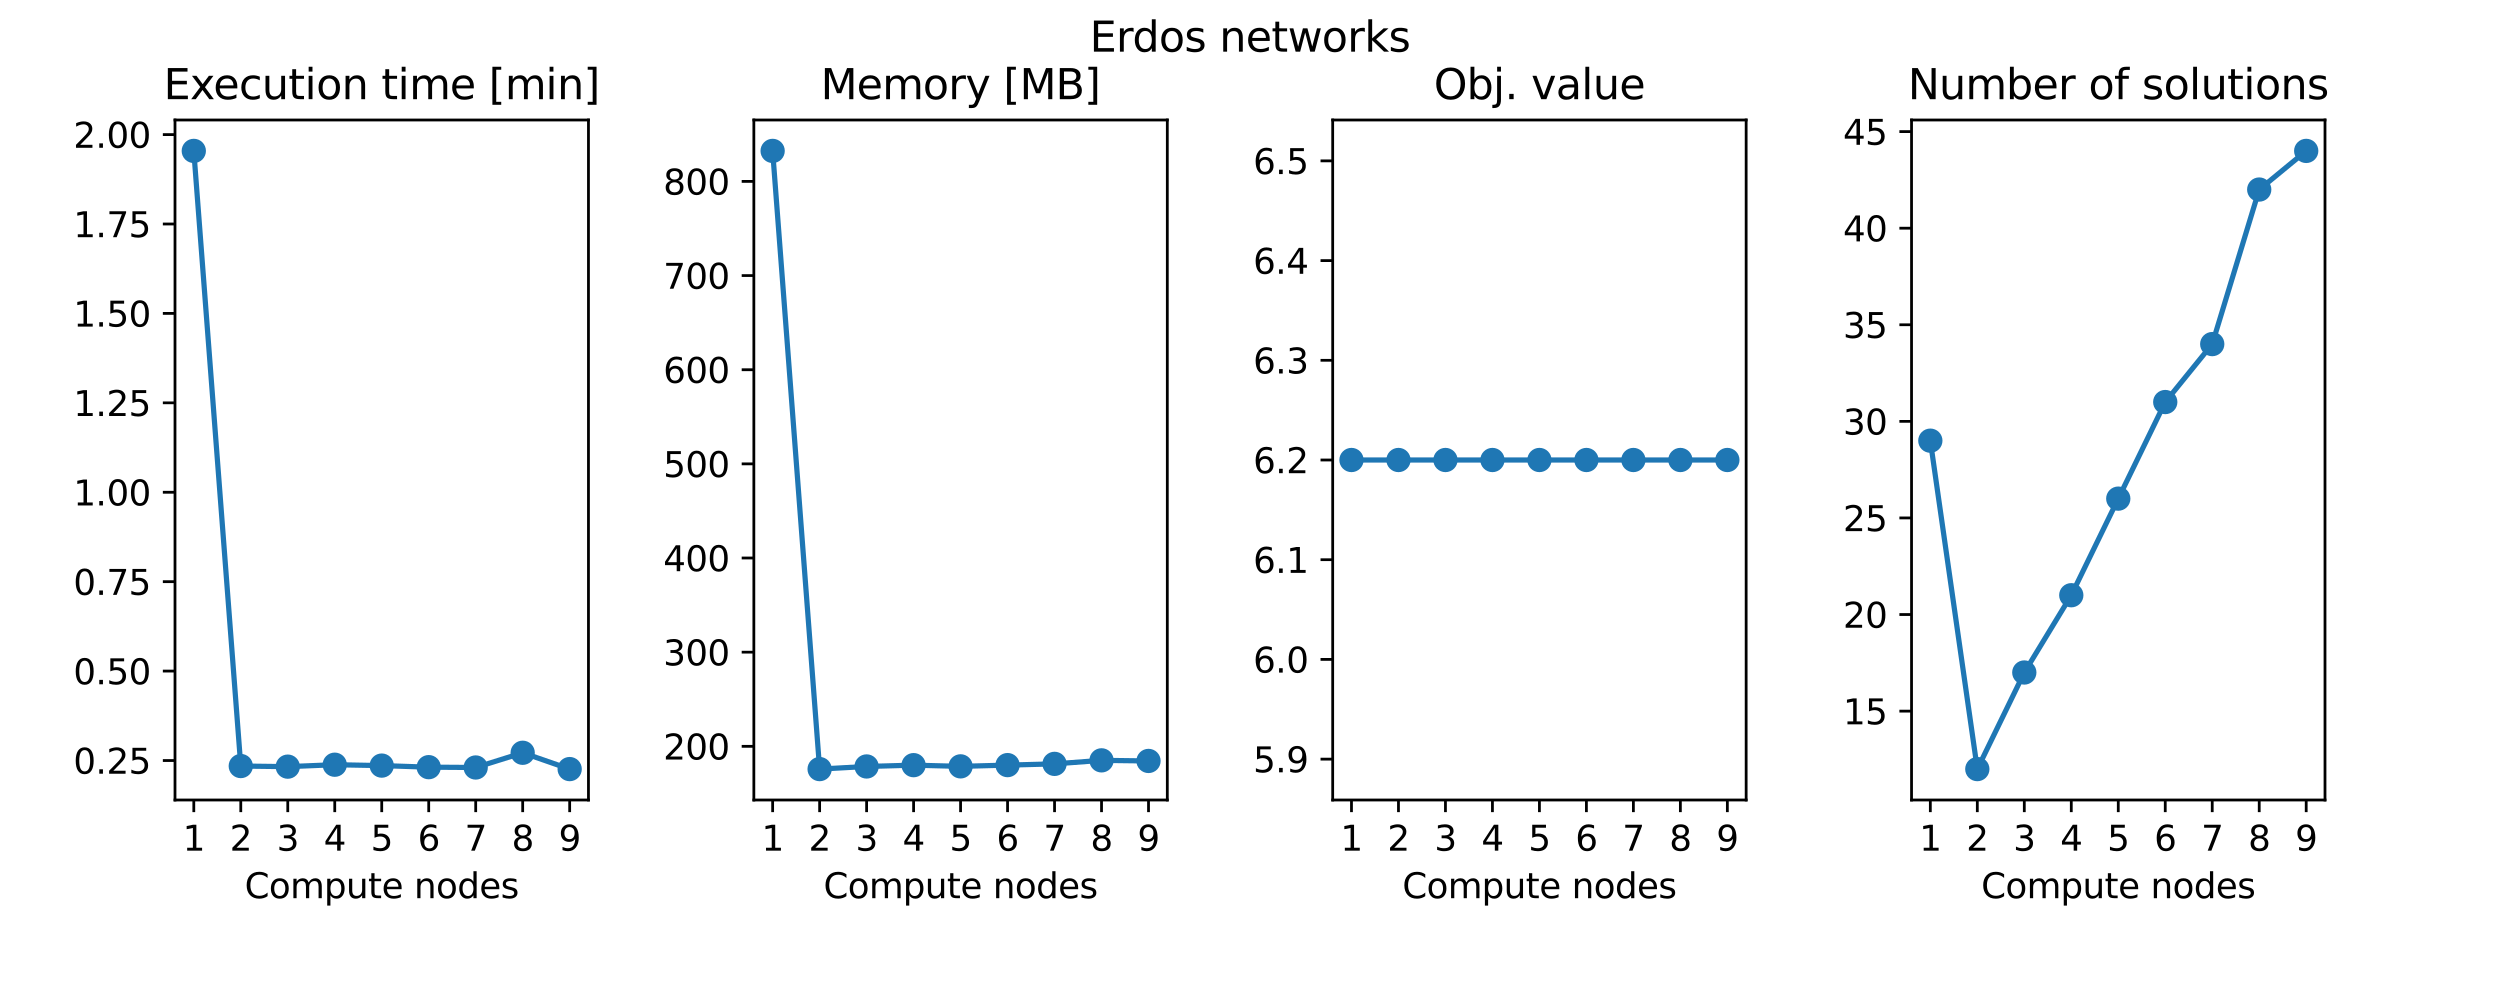 <?xml version="1.0" encoding="utf-8" standalone="no"?>
<!DOCTYPE svg PUBLIC "-//W3C//DTD SVG 1.1//EN"
  "http://www.w3.org/Graphics/SVG/1.1/DTD/svg11.dtd">
<svg height="288pt" version="1.1" viewBox="0 0 720 288" width="720pt" xmlns="http://www.w3.org/2000/svg" xmlns:xlink="http://www.w3.org/1999/xlink">
 <defs>
  <style type="text/css">*{stroke-linecap:butt;stroke-linejoin:round;}</style>
 </defs>
 <g id="figure_1">
  <g id="patch_1">
   <path d="M 0 288 
L 720 288 
L 720 0 
L 0 0 
z
" style="fill:none;"/>
  </g>
  <g id="axes_1">
   <g id="patch_2">
    <path d="M 50.4 230.4 
L 169.477 230.4 
L 169.477 34.56 
L 50.4 34.56 
z
" style="fill:none;"/>
   </g>
   <g id="matplotlib.axis_1">
    <g id="xtick_1">
     <g id="line2d_1">
      <defs>
       <path d="M 0 0 
L 0 3.5 
" id="m7bbf529785" style="stroke:#000000;stroke-width:0.8;"/>
      </defs>
      <g>
       <use style="stroke:#000000;stroke-width:0.8;" x="55.813" xlink:href="#m7bbf529785" y="230.4"/>
      </g>
     </g>
     <g id="text_1">
      <!-- 1 -->
      <g transform="translate(52.631 244.998)scale(0.1 -0.1)">
       <defs>
        <path d="M 794 531 
L 1825 531 
L 1825 4091 
L 703 3866 
L 703 4441 
L 1819 4666 
L 2450 4666 
L 2450 531 
L 3481 531 
L 3481 0 
L 794 0 
L 794 531 
z
" id="DejaVuSans-31" transform="scale(0.016)"/>
       </defs>
       <use xlink:href="#DejaVuSans-31"/>
      </g>
     </g>
    </g>
    <g id="xtick_2">
     <g id="line2d_2">
      <g>
       <use style="stroke:#000000;stroke-width:0.8;" x="69.344" xlink:href="#m7bbf529785" y="230.4"/>
      </g>
     </g>
     <g id="text_2">
      <!-- 2 -->
      <g transform="translate(66.163 244.998)scale(0.1 -0.1)">
       <defs>
        <path d="M 1228 531 
L 3431 531 
L 3431 0 
L 469 0 
L 469 531 
Q 828 903 1448 1529 
Q 2069 2156 2228 2338 
Q 2531 2678 2651 2914 
Q 2772 3150 2772 3378 
Q 2772 3750 2511 3984 
Q 2250 4219 1831 4219 
Q 1534 4219 1204 4116 
Q 875 4013 500 3803 
L 500 4441 
Q 881 4594 1212 4672 
Q 1544 4750 1819 4750 
Q 2544 4750 2975 4387 
Q 3406 4025 3406 3419 
Q 3406 3131 3298 2873 
Q 3191 2616 2906 2266 
Q 2828 2175 2409 1742 
Q 1991 1309 1228 531 
z
" id="DejaVuSans-32" transform="scale(0.016)"/>
       </defs>
       <use xlink:href="#DejaVuSans-32"/>
      </g>
     </g>
    </g>
    <g id="xtick_3">
     <g id="line2d_3">
      <g>
       <use style="stroke:#000000;stroke-width:0.8;" x="82.876" xlink:href="#m7bbf529785" y="230.4"/>
      </g>
     </g>
     <g id="text_3">
      <!-- 3 -->
      <g transform="translate(79.694 244.998)scale(0.1 -0.1)">
       <defs>
        <path d="M 2597 2516 
Q 3050 2419 3304 2112 
Q 3559 1806 3559 1356 
Q 3559 666 3084 287 
Q 2609 -91 1734 -91 
Q 1441 -91 1130 -33 
Q 819 25 488 141 
L 488 750 
Q 750 597 1062 519 
Q 1375 441 1716 441 
Q 2309 441 2620 675 
Q 2931 909 2931 1356 
Q 2931 1769 2642 2001 
Q 2353 2234 1838 2234 
L 1294 2234 
L 1294 2753 
L 1863 2753 
Q 2328 2753 2575 2939 
Q 2822 3125 2822 3475 
Q 2822 3834 2567 4026 
Q 2313 4219 1838 4219 
Q 1578 4219 1281 4162 
Q 984 4106 628 3988 
L 628 4550 
Q 988 4650 1302 4700 
Q 1616 4750 1894 4750 
Q 2613 4750 3031 4423 
Q 3450 4097 3450 3541 
Q 3450 3153 3228 2886 
Q 3006 2619 2597 2516 
z
" id="DejaVuSans-33" transform="scale(0.016)"/>
       </defs>
       <use xlink:href="#DejaVuSans-33"/>
      </g>
     </g>
    </g>
    <g id="xtick_4">
     <g id="line2d_4">
      <g>
       <use style="stroke:#000000;stroke-width:0.8;" x="96.407" xlink:href="#m7bbf529785" y="230.4"/>
      </g>
     </g>
     <g id="text_4">
      <!-- 4 -->
      <g transform="translate(93.226 244.998)scale(0.1 -0.1)">
       <defs>
        <path d="M 2419 4116 
L 825 1625 
L 2419 1625 
L 2419 4116 
z
M 2253 4666 
L 3047 4666 
L 3047 1625 
L 3713 1625 
L 3713 1100 
L 3047 1100 
L 3047 0 
L 2419 0 
L 2419 1100 
L 313 1100 
L 313 1709 
L 2253 4666 
z
" id="DejaVuSans-34" transform="scale(0.016)"/>
       </defs>
       <use xlink:href="#DejaVuSans-34"/>
      </g>
     </g>
    </g>
    <g id="xtick_5">
     <g id="line2d_5">
      <g>
       <use style="stroke:#000000;stroke-width:0.8;" x="109.938" xlink:href="#m7bbf529785" y="230.4"/>
      </g>
     </g>
     <g id="text_5">
      <!-- 5 -->
      <g transform="translate(106.757 244.998)scale(0.1 -0.1)">
       <defs>
        <path d="M 691 4666 
L 3169 4666 
L 3169 4134 
L 1269 4134 
L 1269 2991 
Q 1406 3038 1543 3061 
Q 1681 3084 1819 3084 
Q 2600 3084 3056 2656 
Q 3513 2228 3513 1497 
Q 3513 744 3044 326 
Q 2575 -91 1722 -91 
Q 1428 -91 1123 -41 
Q 819 9 494 109 
L 494 744 
Q 775 591 1075 516 
Q 1375 441 1709 441 
Q 2250 441 2565 725 
Q 2881 1009 2881 1497 
Q 2881 1984 2565 2268 
Q 2250 2553 1709 2553 
Q 1456 2553 1204 2497 
Q 953 2441 691 2322 
L 691 4666 
z
" id="DejaVuSans-35" transform="scale(0.016)"/>
       </defs>
       <use xlink:href="#DejaVuSans-35"/>
      </g>
     </g>
    </g>
    <g id="xtick_6">
     <g id="line2d_6">
      <g>
       <use style="stroke:#000000;stroke-width:0.8;" x="123.47" xlink:href="#m7bbf529785" y="230.4"/>
      </g>
     </g>
     <g id="text_6">
      <!-- 6 -->
      <g transform="translate(120.289 244.998)scale(0.1 -0.1)">
       <defs>
        <path d="M 2113 2584 
Q 1688 2584 1439 2293 
Q 1191 2003 1191 1497 
Q 1191 994 1439 701 
Q 1688 409 2113 409 
Q 2538 409 2786 701 
Q 3034 994 3034 1497 
Q 3034 2003 2786 2293 
Q 2538 2584 2113 2584 
z
M 3366 4563 
L 3366 3988 
Q 3128 4100 2886 4159 
Q 2644 4219 2406 4219 
Q 1781 4219 1451 3797 
Q 1122 3375 1075 2522 
Q 1259 2794 1537 2939 
Q 1816 3084 2150 3084 
Q 2853 3084 3261 2657 
Q 3669 2231 3669 1497 
Q 3669 778 3244 343 
Q 2819 -91 2113 -91 
Q 1303 -91 875 529 
Q 447 1150 447 2328 
Q 447 3434 972 4092 
Q 1497 4750 2381 4750 
Q 2619 4750 2861 4703 
Q 3103 4656 3366 4563 
z
" id="DejaVuSans-36" transform="scale(0.016)"/>
       </defs>
       <use xlink:href="#DejaVuSans-36"/>
      </g>
     </g>
    </g>
    <g id="xtick_7">
     <g id="line2d_7">
      <g>
       <use style="stroke:#000000;stroke-width:0.8;" x="137.001" xlink:href="#m7bbf529785" y="230.4"/>
      </g>
     </g>
     <g id="text_7">
      <!-- 7 -->
      <g transform="translate(133.82 244.998)scale(0.1 -0.1)">
       <defs>
        <path d="M 525 4666 
L 3525 4666 
L 3525 4397 
L 1831 0 
L 1172 0 
L 2766 4134 
L 525 4134 
L 525 4666 
z
" id="DejaVuSans-37" transform="scale(0.016)"/>
       </defs>
       <use xlink:href="#DejaVuSans-37"/>
      </g>
     </g>
    </g>
    <g id="xtick_8">
     <g id="line2d_8">
      <g>
       <use style="stroke:#000000;stroke-width:0.8;" x="150.533" xlink:href="#m7bbf529785" y="230.4"/>
      </g>
     </g>
     <g id="text_8">
      <!-- 8 -->
      <g transform="translate(147.352 244.998)scale(0.1 -0.1)">
       <defs>
        <path d="M 2034 2216 
Q 1584 2216 1326 1975 
Q 1069 1734 1069 1313 
Q 1069 891 1326 650 
Q 1584 409 2034 409 
Q 2484 409 2743 651 
Q 3003 894 3003 1313 
Q 3003 1734 2745 1975 
Q 2488 2216 2034 2216 
z
M 1403 2484 
Q 997 2584 770 2862 
Q 544 3141 544 3541 
Q 544 4100 942 4425 
Q 1341 4750 2034 4750 
Q 2731 4750 3128 4425 
Q 3525 4100 3525 3541 
Q 3525 3141 3298 2862 
Q 3072 2584 2669 2484 
Q 3125 2378 3379 2068 
Q 3634 1759 3634 1313 
Q 3634 634 3220 271 
Q 2806 -91 2034 -91 
Q 1263 -91 848 271 
Q 434 634 434 1313 
Q 434 1759 690 2068 
Q 947 2378 1403 2484 
z
M 1172 3481 
Q 1172 3119 1398 2916 
Q 1625 2713 2034 2713 
Q 2441 2713 2670 2916 
Q 2900 3119 2900 3481 
Q 2900 3844 2670 4047 
Q 2441 4250 2034 4250 
Q 1625 4250 1398 4047 
Q 1172 3844 1172 3481 
z
" id="DejaVuSans-38" transform="scale(0.016)"/>
       </defs>
       <use xlink:href="#DejaVuSans-38"/>
      </g>
     </g>
    </g>
    <g id="xtick_9">
     <g id="line2d_9">
      <g>
       <use style="stroke:#000000;stroke-width:0.8;" x="164.064" xlink:href="#m7bbf529785" y="230.4"/>
      </g>
     </g>
     <g id="text_9">
      <!-- 9 -->
      <g transform="translate(160.883 244.998)scale(0.1 -0.1)">
       <defs>
        <path d="M 703 97 
L 703 672 
Q 941 559 1184 500 
Q 1428 441 1663 441 
Q 2288 441 2617 861 
Q 2947 1281 2994 2138 
Q 2813 1869 2534 1725 
Q 2256 1581 1919 1581 
Q 1219 1581 811 2004 
Q 403 2428 403 3163 
Q 403 3881 828 4315 
Q 1253 4750 1959 4750 
Q 2769 4750 3195 4129 
Q 3622 3509 3622 2328 
Q 3622 1225 3098 567 
Q 2575 -91 1691 -91 
Q 1453 -91 1209 -44 
Q 966 3 703 97 
z
M 1959 2075 
Q 2384 2075 2632 2365 
Q 2881 2656 2881 3163 
Q 2881 3666 2632 3958 
Q 2384 4250 1959 4250 
Q 1534 4250 1286 3958 
Q 1038 3666 1038 3163 
Q 1038 2656 1286 2365 
Q 1534 2075 1959 2075 
z
" id="DejaVuSans-39" transform="scale(0.016)"/>
       </defs>
       <use xlink:href="#DejaVuSans-39"/>
      </g>
     </g>
    </g>
    <g id="text_10">
     <!-- Compute nodes -->
     <g transform="translate(70.465 258.677)scale(0.1 -0.1)">
      <defs>
       <path d="M 4122 4306 
L 4122 3641 
Q 3803 3938 3442 4084 
Q 3081 4231 2675 4231 
Q 1875 4231 1450 3742 
Q 1025 3253 1025 2328 
Q 1025 1406 1450 917 
Q 1875 428 2675 428 
Q 3081 428 3442 575 
Q 3803 722 4122 1019 
L 4122 359 
Q 3791 134 3420 21 
Q 3050 -91 2638 -91 
Q 1578 -91 968 557 
Q 359 1206 359 2328 
Q 359 3453 968 4101 
Q 1578 4750 2638 4750 
Q 3056 4750 3426 4639 
Q 3797 4528 4122 4306 
z
" id="DejaVuSans-43" transform="scale(0.016)"/>
       <path d="M 1959 3097 
Q 1497 3097 1228 2736 
Q 959 2375 959 1747 
Q 959 1119 1226 758 
Q 1494 397 1959 397 
Q 2419 397 2687 759 
Q 2956 1122 2956 1747 
Q 2956 2369 2687 2733 
Q 2419 3097 1959 3097 
z
M 1959 3584 
Q 2709 3584 3137 3096 
Q 3566 2609 3566 1747 
Q 3566 888 3137 398 
Q 2709 -91 1959 -91 
Q 1206 -91 779 398 
Q 353 888 353 1747 
Q 353 2609 779 3096 
Q 1206 3584 1959 3584 
z
" id="DejaVuSans-6f" transform="scale(0.016)"/>
       <path d="M 3328 2828 
Q 3544 3216 3844 3400 
Q 4144 3584 4550 3584 
Q 5097 3584 5394 3201 
Q 5691 2819 5691 2113 
L 5691 0 
L 5113 0 
L 5113 2094 
Q 5113 2597 4934 2840 
Q 4756 3084 4391 3084 
Q 3944 3084 3684 2787 
Q 3425 2491 3425 1978 
L 3425 0 
L 2847 0 
L 2847 2094 
Q 2847 2600 2669 2842 
Q 2491 3084 2119 3084 
Q 1678 3084 1418 2786 
Q 1159 2488 1159 1978 
L 1159 0 
L 581 0 
L 581 3500 
L 1159 3500 
L 1159 2956 
Q 1356 3278 1631 3431 
Q 1906 3584 2284 3584 
Q 2666 3584 2933 3390 
Q 3200 3197 3328 2828 
z
" id="DejaVuSans-6d" transform="scale(0.016)"/>
       <path d="M 1159 525 
L 1159 -1331 
L 581 -1331 
L 581 3500 
L 1159 3500 
L 1159 2969 
Q 1341 3281 1617 3432 
Q 1894 3584 2278 3584 
Q 2916 3584 3314 3078 
Q 3713 2572 3713 1747 
Q 3713 922 3314 415 
Q 2916 -91 2278 -91 
Q 1894 -91 1617 61 
Q 1341 213 1159 525 
z
M 3116 1747 
Q 3116 2381 2855 2742 
Q 2594 3103 2138 3103 
Q 1681 3103 1420 2742 
Q 1159 2381 1159 1747 
Q 1159 1113 1420 752 
Q 1681 391 2138 391 
Q 2594 391 2855 752 
Q 3116 1113 3116 1747 
z
" id="DejaVuSans-70" transform="scale(0.016)"/>
       <path d="M 544 1381 
L 544 3500 
L 1119 3500 
L 1119 1403 
Q 1119 906 1312 657 
Q 1506 409 1894 409 
Q 2359 409 2629 706 
Q 2900 1003 2900 1516 
L 2900 3500 
L 3475 3500 
L 3475 0 
L 2900 0 
L 2900 538 
Q 2691 219 2414 64 
Q 2138 -91 1772 -91 
Q 1169 -91 856 284 
Q 544 659 544 1381 
z
M 1991 3584 
L 1991 3584 
z
" id="DejaVuSans-75" transform="scale(0.016)"/>
       <path d="M 1172 4494 
L 1172 3500 
L 2356 3500 
L 2356 3053 
L 1172 3053 
L 1172 1153 
Q 1172 725 1289 603 
Q 1406 481 1766 481 
L 2356 481 
L 2356 0 
L 1766 0 
Q 1100 0 847 248 
Q 594 497 594 1153 
L 594 3053 
L 172 3053 
L 172 3500 
L 594 3500 
L 594 4494 
L 1172 4494 
z
" id="DejaVuSans-74" transform="scale(0.016)"/>
       <path d="M 3597 1894 
L 3597 1613 
L 953 1613 
Q 991 1019 1311 708 
Q 1631 397 2203 397 
Q 2534 397 2845 478 
Q 3156 559 3463 722 
L 3463 178 
Q 3153 47 2828 -22 
Q 2503 -91 2169 -91 
Q 1331 -91 842 396 
Q 353 884 353 1716 
Q 353 2575 817 3079 
Q 1281 3584 2069 3584 
Q 2775 3584 3186 3129 
Q 3597 2675 3597 1894 
z
M 3022 2063 
Q 3016 2534 2758 2815 
Q 2500 3097 2075 3097 
Q 1594 3097 1305 2825 
Q 1016 2553 972 2059 
L 3022 2063 
z
" id="DejaVuSans-65" transform="scale(0.016)"/>
       <path id="DejaVuSans-20" transform="scale(0.016)"/>
       <path d="M 3513 2113 
L 3513 0 
L 2938 0 
L 2938 2094 
Q 2938 2591 2744 2837 
Q 2550 3084 2163 3084 
Q 1697 3084 1428 2787 
Q 1159 2491 1159 1978 
L 1159 0 
L 581 0 
L 581 3500 
L 1159 3500 
L 1159 2956 
Q 1366 3272 1645 3428 
Q 1925 3584 2291 3584 
Q 2894 3584 3203 3211 
Q 3513 2838 3513 2113 
z
" id="DejaVuSans-6e" transform="scale(0.016)"/>
       <path d="M 2906 2969 
L 2906 4863 
L 3481 4863 
L 3481 0 
L 2906 0 
L 2906 525 
Q 2725 213 2448 61 
Q 2172 -91 1784 -91 
Q 1150 -91 751 415 
Q 353 922 353 1747 
Q 353 2572 751 3078 
Q 1150 3584 1784 3584 
Q 2172 3584 2448 3432 
Q 2725 3281 2906 2969 
z
M 947 1747 
Q 947 1113 1208 752 
Q 1469 391 1925 391 
Q 2381 391 2643 752 
Q 2906 1113 2906 1747 
Q 2906 2381 2643 2742 
Q 2381 3103 1925 3103 
Q 1469 3103 1208 2742 
Q 947 2381 947 1747 
z
" id="DejaVuSans-64" transform="scale(0.016)"/>
       <path d="M 2834 3397 
L 2834 2853 
Q 2591 2978 2328 3040 
Q 2066 3103 1784 3103 
Q 1356 3103 1142 2972 
Q 928 2841 928 2578 
Q 928 2378 1081 2264 
Q 1234 2150 1697 2047 
L 1894 2003 
Q 2506 1872 2764 1633 
Q 3022 1394 3022 966 
Q 3022 478 2636 193 
Q 2250 -91 1575 -91 
Q 1294 -91 989 -36 
Q 684 19 347 128 
L 347 722 
Q 666 556 975 473 
Q 1284 391 1588 391 
Q 1994 391 2212 530 
Q 2431 669 2431 922 
Q 2431 1156 2273 1281 
Q 2116 1406 1581 1522 
L 1381 1569 
Q 847 1681 609 1914 
Q 372 2147 372 2553 
Q 372 3047 722 3315 
Q 1072 3584 1716 3584 
Q 2034 3584 2315 3537 
Q 2597 3491 2834 3397 
z
" id="DejaVuSans-73" transform="scale(0.016)"/>
      </defs>
      <use xlink:href="#DejaVuSans-43"/>
      <use x="69.824" xlink:href="#DejaVuSans-6f"/>
      <use x="131.006" xlink:href="#DejaVuSans-6d"/>
      <use x="228.418" xlink:href="#DejaVuSans-70"/>
      <use x="291.895" xlink:href="#DejaVuSans-75"/>
      <use x="355.273" xlink:href="#DejaVuSans-74"/>
      <use x="394.482" xlink:href="#DejaVuSans-65"/>
      <use x="456.006" xlink:href="#DejaVuSans-20"/>
      <use x="487.793" xlink:href="#DejaVuSans-6e"/>
      <use x="551.172" xlink:href="#DejaVuSans-6f"/>
      <use x="612.354" xlink:href="#DejaVuSans-64"/>
      <use x="675.83" xlink:href="#DejaVuSans-65"/>
      <use x="737.354" xlink:href="#DejaVuSans-73"/>
     </g>
    </g>
   </g>
   <g id="matplotlib.axis_2">
    <g id="ytick_1">
     <g id="line2d_10">
      <defs>
       <path d="M 0 0 
L -3.5 0 
" id="ma939ae9994" style="stroke:#000000;stroke-width:0.8;"/>
      </defs>
      <g>
       <use style="stroke:#000000;stroke-width:0.8;" x="50.4" xlink:href="#ma939ae9994" y="219.027"/>
      </g>
     </g>
     <g id="text_11">
      <!-- 0.25 -->
      <g transform="translate(21.134 222.826)scale(0.1 -0.1)">
       <defs>
        <path d="M 2034 4250 
Q 1547 4250 1301 3770 
Q 1056 3291 1056 2328 
Q 1056 1369 1301 889 
Q 1547 409 2034 409 
Q 2525 409 2770 889 
Q 3016 1369 3016 2328 
Q 3016 3291 2770 3770 
Q 2525 4250 2034 4250 
z
M 2034 4750 
Q 2819 4750 3233 4129 
Q 3647 3509 3647 2328 
Q 3647 1150 3233 529 
Q 2819 -91 2034 -91 
Q 1250 -91 836 529 
Q 422 1150 422 2328 
Q 422 3509 836 4129 
Q 1250 4750 2034 4750 
z
" id="DejaVuSans-30" transform="scale(0.016)"/>
        <path d="M 684 794 
L 1344 794 
L 1344 0 
L 684 0 
L 684 794 
z
" id="DejaVuSans-2e" transform="scale(0.016)"/>
       </defs>
       <use xlink:href="#DejaVuSans-30"/>
       <use x="63.623" xlink:href="#DejaVuSans-2e"/>
       <use x="95.41" xlink:href="#DejaVuSans-32"/>
       <use x="159.033" xlink:href="#DejaVuSans-35"/>
      </g>
     </g>
    </g>
    <g id="ytick_2">
     <g id="line2d_11">
      <g>
       <use style="stroke:#000000;stroke-width:0.8;" x="50.4" xlink:href="#ma939ae9994" y="193.274"/>
      </g>
     </g>
     <g id="text_12">
      <!-- 0.50 -->
      <g transform="translate(21.134 197.073)scale(0.1 -0.1)">
       <use xlink:href="#DejaVuSans-30"/>
       <use x="63.623" xlink:href="#DejaVuSans-2e"/>
       <use x="95.41" xlink:href="#DejaVuSans-35"/>
       <use x="159.033" xlink:href="#DejaVuSans-30"/>
      </g>
     </g>
    </g>
    <g id="ytick_3">
     <g id="line2d_12">
      <g>
       <use style="stroke:#000000;stroke-width:0.8;" x="50.4" xlink:href="#ma939ae9994" y="167.522"/>
      </g>
     </g>
     <g id="text_13">
      <!-- 0.75 -->
      <g transform="translate(21.134 171.321)scale(0.1 -0.1)">
       <use xlink:href="#DejaVuSans-30"/>
       <use x="63.623" xlink:href="#DejaVuSans-2e"/>
       <use x="95.41" xlink:href="#DejaVuSans-37"/>
       <use x="159.033" xlink:href="#DejaVuSans-35"/>
      </g>
     </g>
    </g>
    <g id="ytick_4">
     <g id="line2d_13">
      <g>
       <use style="stroke:#000000;stroke-width:0.8;" x="50.4" xlink:href="#ma939ae9994" y="141.769"/>
      </g>
     </g>
     <g id="text_14">
      <!-- 1.00 -->
      <g transform="translate(21.134 145.568)scale(0.1 -0.1)">
       <use xlink:href="#DejaVuSans-31"/>
       <use x="63.623" xlink:href="#DejaVuSans-2e"/>
       <use x="95.41" xlink:href="#DejaVuSans-30"/>
       <use x="159.033" xlink:href="#DejaVuSans-30"/>
      </g>
     </g>
    </g>
    <g id="ytick_5">
     <g id="line2d_14">
      <g>
       <use style="stroke:#000000;stroke-width:0.8;" x="50.4" xlink:href="#ma939ae9994" y="116.016"/>
      </g>
     </g>
     <g id="text_15">
      <!-- 1.25 -->
      <g transform="translate(21.134 119.815)scale(0.1 -0.1)">
       <use xlink:href="#DejaVuSans-31"/>
       <use x="63.623" xlink:href="#DejaVuSans-2e"/>
       <use x="95.41" xlink:href="#DejaVuSans-32"/>
       <use x="159.033" xlink:href="#DejaVuSans-35"/>
      </g>
     </g>
    </g>
    <g id="ytick_6">
     <g id="line2d_15">
      <g>
       <use style="stroke:#000000;stroke-width:0.8;" x="50.4" xlink:href="#ma939ae9994" y="90.264"/>
      </g>
     </g>
     <g id="text_16">
      <!-- 1.50 -->
      <g transform="translate(21.134 94.063)scale(0.1 -0.1)">
       <use xlink:href="#DejaVuSans-31"/>
       <use x="63.623" xlink:href="#DejaVuSans-2e"/>
       <use x="95.41" xlink:href="#DejaVuSans-35"/>
       <use x="159.033" xlink:href="#DejaVuSans-30"/>
      </g>
     </g>
    </g>
    <g id="ytick_7">
     <g id="line2d_16">
      <g>
       <use style="stroke:#000000;stroke-width:0.8;" x="50.4" xlink:href="#ma939ae9994" y="64.511"/>
      </g>
     </g>
     <g id="text_17">
      <!-- 1.75 -->
      <g transform="translate(21.134 68.31)scale(0.1 -0.1)">
       <use xlink:href="#DejaVuSans-31"/>
       <use x="63.623" xlink:href="#DejaVuSans-2e"/>
       <use x="95.41" xlink:href="#DejaVuSans-37"/>
       <use x="159.033" xlink:href="#DejaVuSans-35"/>
      </g>
     </g>
    </g>
    <g id="ytick_8">
     <g id="line2d_17">
      <g>
       <use style="stroke:#000000;stroke-width:0.8;" x="50.4" xlink:href="#ma939ae9994" y="38.758"/>
      </g>
     </g>
     <g id="text_18">
      <!-- 2.00 -->
      <g transform="translate(21.134 42.558)scale(0.1 -0.1)">
       <use xlink:href="#DejaVuSans-32"/>
       <use x="63.623" xlink:href="#DejaVuSans-2e"/>
       <use x="95.41" xlink:href="#DejaVuSans-30"/>
       <use x="159.033" xlink:href="#DejaVuSans-30"/>
      </g>
     </g>
    </g>
   </g>
   <g id="line2d_18">
    <path clip-path="url(#p60c11f3d1f)" d="M 55.813 43.462 
L 69.344 220.619 
L 82.876 220.794 
L 96.407 220.238 
L 109.938 220.492 
L 123.47 220.943 
L 137.001 221.037 
L 150.533 216.799 
L 164.064 221.498 
" style="fill:none;stroke:#1f77b4;stroke-linecap:square;stroke-width:1.5;"/>
    <defs>
     <path d="M 0 3 
C 0.796 3 1.559 2.684 2.121 2.121 
C 2.684 1.559 3 0.796 3 0 
C 3 -0.796 2.684 -1.559 2.121 -2.121 
C 1.559 -2.684 0.796 -3 0 -3 
C -0.796 -3 -1.559 -2.684 -2.121 -2.121 
C -2.684 -1.559 -3 -0.796 -3 0 
C -3 0.796 -2.684 1.559 -2.121 2.121 
C -1.559 2.684 -0.796 3 0 3 
z
" id="md98d43dba5" style="stroke:#1f77b4;"/>
    </defs>
    <g clip-path="url(#p60c11f3d1f)">
     <use style="fill:#1f77b4;stroke:#1f77b4;" x="55.813" xlink:href="#md98d43dba5" y="43.462"/>
     <use style="fill:#1f77b4;stroke:#1f77b4;" x="69.344" xlink:href="#md98d43dba5" y="220.619"/>
     <use style="fill:#1f77b4;stroke:#1f77b4;" x="82.876" xlink:href="#md98d43dba5" y="220.794"/>
     <use style="fill:#1f77b4;stroke:#1f77b4;" x="96.407" xlink:href="#md98d43dba5" y="220.238"/>
     <use style="fill:#1f77b4;stroke:#1f77b4;" x="109.938" xlink:href="#md98d43dba5" y="220.492"/>
     <use style="fill:#1f77b4;stroke:#1f77b4;" x="123.47" xlink:href="#md98d43dba5" y="220.943"/>
     <use style="fill:#1f77b4;stroke:#1f77b4;" x="137.001" xlink:href="#md98d43dba5" y="221.037"/>
     <use style="fill:#1f77b4;stroke:#1f77b4;" x="150.533" xlink:href="#md98d43dba5" y="216.799"/>
     <use style="fill:#1f77b4;stroke:#1f77b4;" x="164.064" xlink:href="#md98d43dba5" y="221.498"/>
    </g>
   </g>
   <g id="patch_3">
    <path d="M 50.4 230.4 
L 50.4 34.56 
" style="fill:none;stroke:#000000;stroke-linecap:square;stroke-linejoin:miter;stroke-width:0.8;"/>
   </g>
   <g id="patch_4">
    <path d="M 169.477 230.4 
L 169.477 34.56 
" style="fill:none;stroke:#000000;stroke-linecap:square;stroke-linejoin:miter;stroke-width:0.8;"/>
   </g>
   <g id="patch_5">
    <path d="M 50.4 230.4 
L 169.477 230.4 
" style="fill:none;stroke:#000000;stroke-linecap:square;stroke-linejoin:miter;stroke-width:0.8;"/>
   </g>
   <g id="patch_6">
    <path d="M 50.4 34.56 
L 169.477 34.56 
" style="fill:none;stroke:#000000;stroke-linecap:square;stroke-linejoin:miter;stroke-width:0.8;"/>
   </g>
   <g id="text_19">
    <!-- Execution time [min] -->
    <g transform="translate(47.133 28.56)scale(0.12 -0.12)">
     <defs>
      <path d="M 628 4666 
L 3578 4666 
L 3578 4134 
L 1259 4134 
L 1259 2753 
L 3481 2753 
L 3481 2222 
L 1259 2222 
L 1259 531 
L 3634 531 
L 3634 0 
L 628 0 
L 628 4666 
z
" id="DejaVuSans-45" transform="scale(0.016)"/>
      <path d="M 3513 3500 
L 2247 1797 
L 3578 0 
L 2900 0 
L 1881 1375 
L 863 0 
L 184 0 
L 1544 1831 
L 300 3500 
L 978 3500 
L 1906 2253 
L 2834 3500 
L 3513 3500 
z
" id="DejaVuSans-78" transform="scale(0.016)"/>
      <path d="M 3122 3366 
L 3122 2828 
Q 2878 2963 2633 3030 
Q 2388 3097 2138 3097 
Q 1578 3097 1268 2742 
Q 959 2388 959 1747 
Q 959 1106 1268 751 
Q 1578 397 2138 397 
Q 2388 397 2633 464 
Q 2878 531 3122 666 
L 3122 134 
Q 2881 22 2623 -34 
Q 2366 -91 2075 -91 
Q 1284 -91 818 406 
Q 353 903 353 1747 
Q 353 2603 823 3093 
Q 1294 3584 2113 3584 
Q 2378 3584 2631 3529 
Q 2884 3475 3122 3366 
z
" id="DejaVuSans-63" transform="scale(0.016)"/>
      <path d="M 603 3500 
L 1178 3500 
L 1178 0 
L 603 0 
L 603 3500 
z
M 603 4863 
L 1178 4863 
L 1178 4134 
L 603 4134 
L 603 4863 
z
" id="DejaVuSans-69" transform="scale(0.016)"/>
      <path d="M 550 4863 
L 1875 4863 
L 1875 4416 
L 1125 4416 
L 1125 -397 
L 1875 -397 
L 1875 -844 
L 550 -844 
L 550 4863 
z
" id="DejaVuSans-5b" transform="scale(0.016)"/>
      <path d="M 1947 4863 
L 1947 -844 
L 622 -844 
L 622 -397 
L 1369 -397 
L 1369 4416 
L 622 4416 
L 622 4863 
L 1947 4863 
z
" id="DejaVuSans-5d" transform="scale(0.016)"/>
     </defs>
     <use xlink:href="#DejaVuSans-45"/>
     <use x="63.184" xlink:href="#DejaVuSans-78"/>
     <use x="119.238" xlink:href="#DejaVuSans-65"/>
     <use x="180.762" xlink:href="#DejaVuSans-63"/>
     <use x="235.742" xlink:href="#DejaVuSans-75"/>
     <use x="299.121" xlink:href="#DejaVuSans-74"/>
     <use x="338.33" xlink:href="#DejaVuSans-69"/>
     <use x="366.113" xlink:href="#DejaVuSans-6f"/>
     <use x="427.295" xlink:href="#DejaVuSans-6e"/>
     <use x="490.674" xlink:href="#DejaVuSans-20"/>
     <use x="522.461" xlink:href="#DejaVuSans-74"/>
     <use x="561.67" xlink:href="#DejaVuSans-69"/>
     <use x="589.453" xlink:href="#DejaVuSans-6d"/>
     <use x="686.865" xlink:href="#DejaVuSans-65"/>
     <use x="748.389" xlink:href="#DejaVuSans-20"/>
     <use x="780.176" xlink:href="#DejaVuSans-5b"/>
     <use x="819.189" xlink:href="#DejaVuSans-6d"/>
     <use x="916.602" xlink:href="#DejaVuSans-69"/>
     <use x="944.385" xlink:href="#DejaVuSans-6e"/>
     <use x="1007.764" xlink:href="#DejaVuSans-5d"/>
    </g>
   </g>
  </g>
  <g id="axes_2">
   <g id="patch_7">
    <path d="M 217.108 230.4 
L 336.185 230.4 
L 336.185 34.56 
L 217.108 34.56 
z
" style="fill:none;"/>
   </g>
   <g id="matplotlib.axis_3">
    <g id="xtick_10">
     <g id="line2d_19">
      <g>
       <use style="stroke:#000000;stroke-width:0.8;" x="222.52" xlink:href="#m7bbf529785" y="230.4"/>
      </g>
     </g>
     <g id="text_20">
      <!-- 1 -->
      <g transform="translate(219.339 244.998)scale(0.1 -0.1)">
       <use xlink:href="#DejaVuSans-31"/>
      </g>
     </g>
    </g>
    <g id="xtick_11">
     <g id="line2d_20">
      <g>
       <use style="stroke:#000000;stroke-width:0.8;" x="236.052" xlink:href="#m7bbf529785" y="230.4"/>
      </g>
     </g>
     <g id="text_21">
      <!-- 2 -->
      <g transform="translate(232.87 244.998)scale(0.1 -0.1)">
       <use xlink:href="#DejaVuSans-32"/>
      </g>
     </g>
    </g>
    <g id="xtick_12">
     <g id="line2d_21">
      <g>
       <use style="stroke:#000000;stroke-width:0.8;" x="249.583" xlink:href="#m7bbf529785" y="230.4"/>
      </g>
     </g>
     <g id="text_22">
      <!-- 3 -->
      <g transform="translate(246.402 244.998)scale(0.1 -0.1)">
       <use xlink:href="#DejaVuSans-33"/>
      </g>
     </g>
    </g>
    <g id="xtick_13">
     <g id="line2d_22">
      <g>
       <use style="stroke:#000000;stroke-width:0.8;" x="263.115" xlink:href="#m7bbf529785" y="230.4"/>
      </g>
     </g>
     <g id="text_23">
      <!-- 4 -->
      <g transform="translate(259.933 244.998)scale(0.1 -0.1)">
       <use xlink:href="#DejaVuSans-34"/>
      </g>
     </g>
    </g>
    <g id="xtick_14">
     <g id="line2d_23">
      <g>
       <use style="stroke:#000000;stroke-width:0.8;" x="276.646" xlink:href="#m7bbf529785" y="230.4"/>
      </g>
     </g>
     <g id="text_24">
      <!-- 5 -->
      <g transform="translate(273.465 244.998)scale(0.1 -0.1)">
       <use xlink:href="#DejaVuSans-35"/>
      </g>
     </g>
    </g>
    <g id="xtick_15">
     <g id="line2d_24">
      <g>
       <use style="stroke:#000000;stroke-width:0.8;" x="290.178" xlink:href="#m7bbf529785" y="230.4"/>
      </g>
     </g>
     <g id="text_25">
      <!-- 6 -->
      <g transform="translate(286.996 244.998)scale(0.1 -0.1)">
       <use xlink:href="#DejaVuSans-36"/>
      </g>
     </g>
    </g>
    <g id="xtick_16">
     <g id="line2d_25">
      <g>
       <use style="stroke:#000000;stroke-width:0.8;" x="303.709" xlink:href="#m7bbf529785" y="230.4"/>
      </g>
     </g>
     <g id="text_26">
      <!-- 7 -->
      <g transform="translate(300.528 244.998)scale(0.1 -0.1)">
       <use xlink:href="#DejaVuSans-37"/>
      </g>
     </g>
    </g>
    <g id="xtick_17">
     <g id="line2d_26">
      <g>
       <use style="stroke:#000000;stroke-width:0.8;" x="317.241" xlink:href="#m7bbf529785" y="230.4"/>
      </g>
     </g>
     <g id="text_27">
      <!-- 8 -->
      <g transform="translate(314.059 244.998)scale(0.1 -0.1)">
       <use xlink:href="#DejaVuSans-38"/>
      </g>
     </g>
    </g>
    <g id="xtick_18">
     <g id="line2d_27">
      <g>
       <use style="stroke:#000000;stroke-width:0.8;" x="330.772" xlink:href="#m7bbf529785" y="230.4"/>
      </g>
     </g>
     <g id="text_28">
      <!-- 9 -->
      <g transform="translate(327.591 244.998)scale(0.1 -0.1)">
       <use xlink:href="#DejaVuSans-39"/>
      </g>
     </g>
    </g>
    <g id="text_29">
     <!-- Compute nodes -->
     <g transform="translate(237.173 258.677)scale(0.1 -0.1)">
      <use xlink:href="#DejaVuSans-43"/>
      <use x="69.824" xlink:href="#DejaVuSans-6f"/>
      <use x="131.006" xlink:href="#DejaVuSans-6d"/>
      <use x="228.418" xlink:href="#DejaVuSans-70"/>
      <use x="291.895" xlink:href="#DejaVuSans-75"/>
      <use x="355.273" xlink:href="#DejaVuSans-74"/>
      <use x="394.482" xlink:href="#DejaVuSans-65"/>
      <use x="456.006" xlink:href="#DejaVuSans-20"/>
      <use x="487.793" xlink:href="#DejaVuSans-6e"/>
      <use x="551.172" xlink:href="#DejaVuSans-6f"/>
      <use x="612.354" xlink:href="#DejaVuSans-64"/>
      <use x="675.83" xlink:href="#DejaVuSans-65"/>
      <use x="737.354" xlink:href="#DejaVuSans-73"/>
     </g>
    </g>
   </g>
   <g id="matplotlib.axis_4">
    <g id="ytick_9">
     <g id="line2d_28">
      <g>
       <use style="stroke:#000000;stroke-width:0.8;" x="217.108" xlink:href="#ma939ae9994" y="214.942"/>
      </g>
     </g>
     <g id="text_30">
      <!-- 200 -->
      <g transform="translate(191.02 218.741)scale(0.1 -0.1)">
       <use xlink:href="#DejaVuSans-32"/>
       <use x="63.623" xlink:href="#DejaVuSans-30"/>
       <use x="127.246" xlink:href="#DejaVuSans-30"/>
      </g>
     </g>
    </g>
    <g id="ytick_10">
     <g id="line2d_29">
      <g>
       <use style="stroke:#000000;stroke-width:0.8;" x="217.108" xlink:href="#ma939ae9994" y="187.826"/>
      </g>
     </g>
     <g id="text_31">
      <!-- 300 -->
      <g transform="translate(191.02 191.626)scale(0.1 -0.1)">
       <use xlink:href="#DejaVuSans-33"/>
       <use x="63.623" xlink:href="#DejaVuSans-30"/>
       <use x="127.246" xlink:href="#DejaVuSans-30"/>
      </g>
     </g>
    </g>
    <g id="ytick_11">
     <g id="line2d_30">
      <g>
       <use style="stroke:#000000;stroke-width:0.8;" x="217.108" xlink:href="#ma939ae9994" y="160.711"/>
      </g>
     </g>
     <g id="text_32">
      <!-- 400 -->
      <g transform="translate(191.02 164.51)scale(0.1 -0.1)">
       <use xlink:href="#DejaVuSans-34"/>
       <use x="63.623" xlink:href="#DejaVuSans-30"/>
       <use x="127.246" xlink:href="#DejaVuSans-30"/>
      </g>
     </g>
    </g>
    <g id="ytick_12">
     <g id="line2d_31">
      <g>
       <use style="stroke:#000000;stroke-width:0.8;" x="217.108" xlink:href="#ma939ae9994" y="133.596"/>
      </g>
     </g>
     <g id="text_33">
      <!-- 500 -->
      <g transform="translate(191.02 137.395)scale(0.1 -0.1)">
       <use xlink:href="#DejaVuSans-35"/>
       <use x="63.623" xlink:href="#DejaVuSans-30"/>
       <use x="127.246" xlink:href="#DejaVuSans-30"/>
      </g>
     </g>
    </g>
    <g id="ytick_13">
     <g id="line2d_32">
      <g>
       <use style="stroke:#000000;stroke-width:0.8;" x="217.108" xlink:href="#ma939ae9994" y="106.48"/>
      </g>
     </g>
     <g id="text_34">
      <!-- 600 -->
      <g transform="translate(191.02 110.28)scale(0.1 -0.1)">
       <use xlink:href="#DejaVuSans-36"/>
       <use x="63.623" xlink:href="#DejaVuSans-30"/>
       <use x="127.246" xlink:href="#DejaVuSans-30"/>
      </g>
     </g>
    </g>
    <g id="ytick_14">
     <g id="line2d_33">
      <g>
       <use style="stroke:#000000;stroke-width:0.8;" x="217.108" xlink:href="#ma939ae9994" y="79.365"/>
      </g>
     </g>
     <g id="text_35">
      <!-- 700 -->
      <g transform="translate(191.02 83.164)scale(0.1 -0.1)">
       <use xlink:href="#DejaVuSans-37"/>
       <use x="63.623" xlink:href="#DejaVuSans-30"/>
       <use x="127.246" xlink:href="#DejaVuSans-30"/>
      </g>
     </g>
    </g>
    <g id="ytick_15">
     <g id="line2d_34">
      <g>
       <use style="stroke:#000000;stroke-width:0.8;" x="217.108" xlink:href="#ma939ae9994" y="52.25"/>
      </g>
     </g>
     <g id="text_36">
      <!-- 800 -->
      <g transform="translate(191.02 56.049)scale(0.1 -0.1)">
       <use xlink:href="#DejaVuSans-38"/>
       <use x="63.623" xlink:href="#DejaVuSans-30"/>
       <use x="127.246" xlink:href="#DejaVuSans-30"/>
      </g>
     </g>
    </g>
   </g>
   <g id="line2d_35">
    <path clip-path="url(#p225609dc82)" d="M 222.52 43.462 
L 236.052 221.498 
L 249.583 220.742 
L 263.115 220.365 
L 276.646 220.712 
L 290.178 220.351 
L 303.709 219.996 
L 317.241 218.982 
L 330.772 219.153 
" style="fill:none;stroke:#1f77b4;stroke-linecap:square;stroke-width:1.5;"/>
    <g clip-path="url(#p225609dc82)">
     <use style="fill:#1f77b4;stroke:#1f77b4;" x="222.52" xlink:href="#md98d43dba5" y="43.462"/>
     <use style="fill:#1f77b4;stroke:#1f77b4;" x="236.052" xlink:href="#md98d43dba5" y="221.498"/>
     <use style="fill:#1f77b4;stroke:#1f77b4;" x="249.583" xlink:href="#md98d43dba5" y="220.742"/>
     <use style="fill:#1f77b4;stroke:#1f77b4;" x="263.115" xlink:href="#md98d43dba5" y="220.365"/>
     <use style="fill:#1f77b4;stroke:#1f77b4;" x="276.646" xlink:href="#md98d43dba5" y="220.712"/>
     <use style="fill:#1f77b4;stroke:#1f77b4;" x="290.178" xlink:href="#md98d43dba5" y="220.351"/>
     <use style="fill:#1f77b4;stroke:#1f77b4;" x="303.709" xlink:href="#md98d43dba5" y="219.996"/>
     <use style="fill:#1f77b4;stroke:#1f77b4;" x="317.241" xlink:href="#md98d43dba5" y="218.982"/>
     <use style="fill:#1f77b4;stroke:#1f77b4;" x="330.772" xlink:href="#md98d43dba5" y="219.153"/>
    </g>
   </g>
   <g id="patch_8">
    <path d="M 217.108 230.4 
L 217.108 34.56 
" style="fill:none;stroke:#000000;stroke-linecap:square;stroke-linejoin:miter;stroke-width:0.8;"/>
   </g>
   <g id="patch_9">
    <path d="M 336.185 230.4 
L 336.185 34.56 
" style="fill:none;stroke:#000000;stroke-linecap:square;stroke-linejoin:miter;stroke-width:0.8;"/>
   </g>
   <g id="patch_10">
    <path d="M 217.108 230.4 
L 336.185 230.4 
" style="fill:none;stroke:#000000;stroke-linecap:square;stroke-linejoin:miter;stroke-width:0.8;"/>
   </g>
   <g id="patch_11">
    <path d="M 217.108 34.56 
L 336.185 34.56 
" style="fill:none;stroke:#000000;stroke-linecap:square;stroke-linejoin:miter;stroke-width:0.8;"/>
   </g>
   <g id="text_37">
    <!-- Memory [MB] -->
    <g transform="translate(236.362 28.56)scale(0.12 -0.12)">
     <defs>
      <path d="M 628 4666 
L 1569 4666 
L 2759 1491 
L 3956 4666 
L 4897 4666 
L 4897 0 
L 4281 0 
L 4281 4097 
L 3078 897 
L 2444 897 
L 1241 4097 
L 1241 0 
L 628 0 
L 628 4666 
z
" id="DejaVuSans-4d" transform="scale(0.016)"/>
      <path d="M 2631 2963 
Q 2534 3019 2420 3045 
Q 2306 3072 2169 3072 
Q 1681 3072 1420 2755 
Q 1159 2438 1159 1844 
L 1159 0 
L 581 0 
L 581 3500 
L 1159 3500 
L 1159 2956 
Q 1341 3275 1631 3429 
Q 1922 3584 2338 3584 
Q 2397 3584 2469 3576 
Q 2541 3569 2628 3553 
L 2631 2963 
z
" id="DejaVuSans-72" transform="scale(0.016)"/>
      <path d="M 2059 -325 
Q 1816 -950 1584 -1140 
Q 1353 -1331 966 -1331 
L 506 -1331 
L 506 -850 
L 844 -850 
Q 1081 -850 1212 -737 
Q 1344 -625 1503 -206 
L 1606 56 
L 191 3500 
L 800 3500 
L 1894 763 
L 2988 3500 
L 3597 3500 
L 2059 -325 
z
" id="DejaVuSans-79" transform="scale(0.016)"/>
      <path d="M 1259 2228 
L 1259 519 
L 2272 519 
Q 2781 519 3026 730 
Q 3272 941 3272 1375 
Q 3272 1813 3026 2020 
Q 2781 2228 2272 2228 
L 1259 2228 
z
M 1259 4147 
L 1259 2741 
L 2194 2741 
Q 2656 2741 2882 2914 
Q 3109 3088 3109 3444 
Q 3109 3797 2882 3972 
Q 2656 4147 2194 4147 
L 1259 4147 
z
M 628 4666 
L 2241 4666 
Q 2963 4666 3353 4366 
Q 3744 4066 3744 3513 
Q 3744 3084 3544 2831 
Q 3344 2578 2956 2516 
Q 3422 2416 3680 2098 
Q 3938 1781 3938 1306 
Q 3938 681 3513 340 
Q 3088 0 2303 0 
L 628 0 
L 628 4666 
z
" id="DejaVuSans-42" transform="scale(0.016)"/>
     </defs>
     <use xlink:href="#DejaVuSans-4d"/>
     <use x="86.279" xlink:href="#DejaVuSans-65"/>
     <use x="147.803" xlink:href="#DejaVuSans-6d"/>
     <use x="245.215" xlink:href="#DejaVuSans-6f"/>
     <use x="306.396" xlink:href="#DejaVuSans-72"/>
     <use x="347.51" xlink:href="#DejaVuSans-79"/>
     <use x="406.689" xlink:href="#DejaVuSans-20"/>
     <use x="438.477" xlink:href="#DejaVuSans-5b"/>
     <use x="477.49" xlink:href="#DejaVuSans-4d"/>
     <use x="563.77" xlink:href="#DejaVuSans-42"/>
     <use x="632.373" xlink:href="#DejaVuSans-5d"/>
    </g>
   </g>
  </g>
  <g id="axes_3">
   <g id="patch_12">
    <path d="M 383.815 230.4 
L 502.892 230.4 
L 502.892 34.56 
L 383.815 34.56 
z
" style="fill:none;"/>
   </g>
   <g id="matplotlib.axis_5">
    <g id="xtick_19">
     <g id="line2d_36">
      <g>
       <use style="stroke:#000000;stroke-width:0.8;" x="389.228" xlink:href="#m7bbf529785" y="230.4"/>
      </g>
     </g>
     <g id="text_38">
      <!-- 1 -->
      <g transform="translate(386.047 244.998)scale(0.1 -0.1)">
       <use xlink:href="#DejaVuSans-31"/>
      </g>
     </g>
    </g>
    <g id="xtick_20">
     <g id="line2d_37">
      <g>
       <use style="stroke:#000000;stroke-width:0.8;" x="402.759" xlink:href="#m7bbf529785" y="230.4"/>
      </g>
     </g>
     <g id="text_39">
      <!-- 2 -->
      <g transform="translate(399.578 244.998)scale(0.1 -0.1)">
       <use xlink:href="#DejaVuSans-32"/>
      </g>
     </g>
    </g>
    <g id="xtick_21">
     <g id="line2d_38">
      <g>
       <use style="stroke:#000000;stroke-width:0.8;" x="416.291" xlink:href="#m7bbf529785" y="230.4"/>
      </g>
     </g>
     <g id="text_40">
      <!-- 3 -->
      <g transform="translate(413.11 244.998)scale(0.1 -0.1)">
       <use xlink:href="#DejaVuSans-33"/>
      </g>
     </g>
    </g>
    <g id="xtick_22">
     <g id="line2d_39">
      <g>
       <use style="stroke:#000000;stroke-width:0.8;" x="429.822" xlink:href="#m7bbf529785" y="230.4"/>
      </g>
     </g>
     <g id="text_41">
      <!-- 4 -->
      <g transform="translate(426.641 244.998)scale(0.1 -0.1)">
       <use xlink:href="#DejaVuSans-34"/>
      </g>
     </g>
    </g>
    <g id="xtick_23">
     <g id="line2d_40">
      <g>
       <use style="stroke:#000000;stroke-width:0.8;" x="443.354" xlink:href="#m7bbf529785" y="230.4"/>
      </g>
     </g>
     <g id="text_42">
      <!-- 5 -->
      <g transform="translate(440.173 244.998)scale(0.1 -0.1)">
       <use xlink:href="#DejaVuSans-35"/>
      </g>
     </g>
    </g>
    <g id="xtick_24">
     <g id="line2d_41">
      <g>
       <use style="stroke:#000000;stroke-width:0.8;" x="456.885" xlink:href="#m7bbf529785" y="230.4"/>
      </g>
     </g>
     <g id="text_43">
      <!-- 6 -->
      <g transform="translate(453.704 244.998)scale(0.1 -0.1)">
       <use xlink:href="#DejaVuSans-36"/>
      </g>
     </g>
    </g>
    <g id="xtick_25">
     <g id="line2d_42">
      <g>
       <use style="stroke:#000000;stroke-width:0.8;" x="470.417" xlink:href="#m7bbf529785" y="230.4"/>
      </g>
     </g>
     <g id="text_44">
      <!-- 7 -->
      <g transform="translate(467.236 244.998)scale(0.1 -0.1)">
       <use xlink:href="#DejaVuSans-37"/>
      </g>
     </g>
    </g>
    <g id="xtick_26">
     <g id="line2d_43">
      <g>
       <use style="stroke:#000000;stroke-width:0.8;" x="483.948" xlink:href="#m7bbf529785" y="230.4"/>
      </g>
     </g>
     <g id="text_45">
      <!-- 8 -->
      <g transform="translate(480.767 244.998)scale(0.1 -0.1)">
       <use xlink:href="#DejaVuSans-38"/>
      </g>
     </g>
    </g>
    <g id="xtick_27">
     <g id="line2d_44">
      <g>
       <use style="stroke:#000000;stroke-width:0.8;" x="497.48" xlink:href="#m7bbf529785" y="230.4"/>
      </g>
     </g>
     <g id="text_46">
      <!-- 9 -->
      <g transform="translate(494.298 244.998)scale(0.1 -0.1)">
       <use xlink:href="#DejaVuSans-39"/>
      </g>
     </g>
    </g>
    <g id="text_47">
     <!-- Compute nodes -->
     <g transform="translate(403.88 258.677)scale(0.1 -0.1)">
      <use xlink:href="#DejaVuSans-43"/>
      <use x="69.824" xlink:href="#DejaVuSans-6f"/>
      <use x="131.006" xlink:href="#DejaVuSans-6d"/>
      <use x="228.418" xlink:href="#DejaVuSans-70"/>
      <use x="291.895" xlink:href="#DejaVuSans-75"/>
      <use x="355.273" xlink:href="#DejaVuSans-74"/>
      <use x="394.482" xlink:href="#DejaVuSans-65"/>
      <use x="456.006" xlink:href="#DejaVuSans-20"/>
      <use x="487.793" xlink:href="#DejaVuSans-6e"/>
      <use x="551.172" xlink:href="#DejaVuSans-6f"/>
      <use x="612.354" xlink:href="#DejaVuSans-64"/>
      <use x="675.83" xlink:href="#DejaVuSans-65"/>
      <use x="737.354" xlink:href="#DejaVuSans-73"/>
     </g>
    </g>
   </g>
   <g id="matplotlib.axis_6">
    <g id="ytick_16">
     <g id="line2d_45">
      <g>
       <use style="stroke:#000000;stroke-width:0.8;" x="383.815" xlink:href="#ma939ae9994" y="218.627"/>
      </g>
     </g>
     <g id="text_48">
      <!-- 5.9 -->
      <g transform="translate(360.912 222.426)scale(0.1 -0.1)">
       <use xlink:href="#DejaVuSans-35"/>
       <use x="63.623" xlink:href="#DejaVuSans-2e"/>
       <use x="95.41" xlink:href="#DejaVuSans-39"/>
      </g>
     </g>
    </g>
    <g id="ytick_17">
     <g id="line2d_46">
      <g>
       <use style="stroke:#000000;stroke-width:0.8;" x="383.815" xlink:href="#ma939ae9994" y="189.911"/>
      </g>
     </g>
     <g id="text_49">
      <!-- 6.0 -->
      <g transform="translate(360.912 193.71)scale(0.1 -0.1)">
       <use xlink:href="#DejaVuSans-36"/>
       <use x="63.623" xlink:href="#DejaVuSans-2e"/>
       <use x="95.41" xlink:href="#DejaVuSans-30"/>
      </g>
     </g>
    </g>
    <g id="ytick_18">
     <g id="line2d_47">
      <g>
       <use style="stroke:#000000;stroke-width:0.8;" x="383.815" xlink:href="#ma939ae9994" y="161.196"/>
      </g>
     </g>
     <g id="text_50">
      <!-- 6.1 -->
      <g transform="translate(360.912 164.995)scale(0.1 -0.1)">
       <use xlink:href="#DejaVuSans-36"/>
       <use x="63.623" xlink:href="#DejaVuSans-2e"/>
       <use x="95.41" xlink:href="#DejaVuSans-31"/>
      </g>
     </g>
    </g>
    <g id="ytick_19">
     <g id="line2d_48">
      <g>
       <use style="stroke:#000000;stroke-width:0.8;" x="383.815" xlink:href="#ma939ae9994" y="132.48"/>
      </g>
     </g>
     <g id="text_51">
      <!-- 6.2 -->
      <g transform="translate(360.912 136.279)scale(0.1 -0.1)">
       <use xlink:href="#DejaVuSans-36"/>
       <use x="63.623" xlink:href="#DejaVuSans-2e"/>
       <use x="95.41" xlink:href="#DejaVuSans-32"/>
      </g>
     </g>
    </g>
    <g id="ytick_20">
     <g id="line2d_49">
      <g>
       <use style="stroke:#000000;stroke-width:0.8;" x="383.815" xlink:href="#ma939ae9994" y="103.764"/>
      </g>
     </g>
     <g id="text_52">
      <!-- 6.3 -->
      <g transform="translate(360.912 107.564)scale(0.1 -0.1)">
       <use xlink:href="#DejaVuSans-36"/>
       <use x="63.623" xlink:href="#DejaVuSans-2e"/>
       <use x="95.41" xlink:href="#DejaVuSans-33"/>
      </g>
     </g>
    </g>
    <g id="ytick_21">
     <g id="line2d_50">
      <g>
       <use style="stroke:#000000;stroke-width:0.8;" x="383.815" xlink:href="#ma939ae9994" y="75.049"/>
      </g>
     </g>
     <g id="text_53">
      <!-- 6.4 -->
      <g transform="translate(360.912 78.848)scale(0.1 -0.1)">
       <use xlink:href="#DejaVuSans-36"/>
       <use x="63.623" xlink:href="#DejaVuSans-2e"/>
       <use x="95.41" xlink:href="#DejaVuSans-34"/>
      </g>
     </g>
    </g>
    <g id="ytick_22">
     <g id="line2d_51">
      <g>
       <use style="stroke:#000000;stroke-width:0.8;" x="383.815" xlink:href="#ma939ae9994" y="46.333"/>
      </g>
     </g>
     <g id="text_54">
      <!-- 6.5 -->
      <g transform="translate(360.912 50.133)scale(0.1 -0.1)">
       <use xlink:href="#DejaVuSans-36"/>
       <use x="63.623" xlink:href="#DejaVuSans-2e"/>
       <use x="95.41" xlink:href="#DejaVuSans-35"/>
      </g>
     </g>
    </g>
   </g>
   <g id="line2d_52">
    <path clip-path="url(#p7f032623ea)" d="M 389.228 132.48 
L 402.759 132.48 
L 416.291 132.48 
L 429.822 132.48 
L 443.354 132.48 
L 456.885 132.48 
L 470.417 132.48 
L 483.948 132.48 
L 497.48 132.48 
" style="fill:none;stroke:#1f77b4;stroke-linecap:square;stroke-width:1.5;"/>
    <g clip-path="url(#p7f032623ea)">
     <use style="fill:#1f77b4;stroke:#1f77b4;" x="389.228" xlink:href="#md98d43dba5" y="132.48"/>
     <use style="fill:#1f77b4;stroke:#1f77b4;" x="402.759" xlink:href="#md98d43dba5" y="132.48"/>
     <use style="fill:#1f77b4;stroke:#1f77b4;" x="416.291" xlink:href="#md98d43dba5" y="132.48"/>
     <use style="fill:#1f77b4;stroke:#1f77b4;" x="429.822" xlink:href="#md98d43dba5" y="132.48"/>
     <use style="fill:#1f77b4;stroke:#1f77b4;" x="443.354" xlink:href="#md98d43dba5" y="132.48"/>
     <use style="fill:#1f77b4;stroke:#1f77b4;" x="456.885" xlink:href="#md98d43dba5" y="132.48"/>
     <use style="fill:#1f77b4;stroke:#1f77b4;" x="470.417" xlink:href="#md98d43dba5" y="132.48"/>
     <use style="fill:#1f77b4;stroke:#1f77b4;" x="483.948" xlink:href="#md98d43dba5" y="132.48"/>
     <use style="fill:#1f77b4;stroke:#1f77b4;" x="497.48" xlink:href="#md98d43dba5" y="132.48"/>
    </g>
   </g>
   <g id="patch_13">
    <path d="M 383.815 230.4 
L 383.815 34.56 
" style="fill:none;stroke:#000000;stroke-linecap:square;stroke-linejoin:miter;stroke-width:0.8;"/>
   </g>
   <g id="patch_14">
    <path d="M 502.892 230.4 
L 502.892 34.56 
" style="fill:none;stroke:#000000;stroke-linecap:square;stroke-linejoin:miter;stroke-width:0.8;"/>
   </g>
   <g id="patch_15">
    <path d="M 383.815 230.4 
L 502.892 230.4 
" style="fill:none;stroke:#000000;stroke-linecap:square;stroke-linejoin:miter;stroke-width:0.8;"/>
   </g>
   <g id="patch_16">
    <path d="M 383.815 34.56 
L 502.892 34.56 
" style="fill:none;stroke:#000000;stroke-linecap:square;stroke-linejoin:miter;stroke-width:0.8;"/>
   </g>
   <g id="text_55">
    <!-- Obj. value -->
    <g transform="translate(412.952 28.56)scale(0.12 -0.12)">
     <defs>
      <path d="M 2522 4238 
Q 1834 4238 1429 3725 
Q 1025 3213 1025 2328 
Q 1025 1447 1429 934 
Q 1834 422 2522 422 
Q 3209 422 3611 934 
Q 4013 1447 4013 2328 
Q 4013 3213 3611 3725 
Q 3209 4238 2522 4238 
z
M 2522 4750 
Q 3503 4750 4090 4092 
Q 4678 3434 4678 2328 
Q 4678 1225 4090 567 
Q 3503 -91 2522 -91 
Q 1538 -91 948 565 
Q 359 1222 359 2328 
Q 359 3434 948 4092 
Q 1538 4750 2522 4750 
z
" id="DejaVuSans-4f" transform="scale(0.016)"/>
      <path d="M 3116 1747 
Q 3116 2381 2855 2742 
Q 2594 3103 2138 3103 
Q 1681 3103 1420 2742 
Q 1159 2381 1159 1747 
Q 1159 1113 1420 752 
Q 1681 391 2138 391 
Q 2594 391 2855 752 
Q 3116 1113 3116 1747 
z
M 1159 2969 
Q 1341 3281 1617 3432 
Q 1894 3584 2278 3584 
Q 2916 3584 3314 3078 
Q 3713 2572 3713 1747 
Q 3713 922 3314 415 
Q 2916 -91 2278 -91 
Q 1894 -91 1617 61 
Q 1341 213 1159 525 
L 1159 0 
L 581 0 
L 581 4863 
L 1159 4863 
L 1159 2969 
z
" id="DejaVuSans-62" transform="scale(0.016)"/>
      <path d="M 603 3500 
L 1178 3500 
L 1178 -63 
Q 1178 -731 923 -1031 
Q 669 -1331 103 -1331 
L -116 -1331 
L -116 -844 
L 38 -844 
Q 366 -844 484 -692 
Q 603 -541 603 -63 
L 603 3500 
z
M 603 4863 
L 1178 4863 
L 1178 4134 
L 603 4134 
L 603 4863 
z
" id="DejaVuSans-6a" transform="scale(0.016)"/>
      <path d="M 191 3500 
L 800 3500 
L 1894 563 
L 2988 3500 
L 3597 3500 
L 2284 0 
L 1503 0 
L 191 3500 
z
" id="DejaVuSans-76" transform="scale(0.016)"/>
      <path d="M 2194 1759 
Q 1497 1759 1228 1600 
Q 959 1441 959 1056 
Q 959 750 1161 570 
Q 1363 391 1709 391 
Q 2188 391 2477 730 
Q 2766 1069 2766 1631 
L 2766 1759 
L 2194 1759 
z
M 3341 1997 
L 3341 0 
L 2766 0 
L 2766 531 
Q 2569 213 2275 61 
Q 1981 -91 1556 -91 
Q 1019 -91 701 211 
Q 384 513 384 1019 
Q 384 1609 779 1909 
Q 1175 2209 1959 2209 
L 2766 2209 
L 2766 2266 
Q 2766 2663 2505 2880 
Q 2244 3097 1772 3097 
Q 1472 3097 1187 3025 
Q 903 2953 641 2809 
L 641 3341 
Q 956 3463 1253 3523 
Q 1550 3584 1831 3584 
Q 2591 3584 2966 3190 
Q 3341 2797 3341 1997 
z
" id="DejaVuSans-61" transform="scale(0.016)"/>
      <path d="M 603 4863 
L 1178 4863 
L 1178 0 
L 603 0 
L 603 4863 
z
" id="DejaVuSans-6c" transform="scale(0.016)"/>
     </defs>
     <use xlink:href="#DejaVuSans-4f"/>
     <use x="78.711" xlink:href="#DejaVuSans-62"/>
     <use x="142.188" xlink:href="#DejaVuSans-6a"/>
     <use x="169.971" xlink:href="#DejaVuSans-2e"/>
     <use x="201.758" xlink:href="#DejaVuSans-20"/>
     <use x="233.545" xlink:href="#DejaVuSans-76"/>
     <use x="292.725" xlink:href="#DejaVuSans-61"/>
     <use x="354.004" xlink:href="#DejaVuSans-6c"/>
     <use x="381.787" xlink:href="#DejaVuSans-75"/>
     <use x="445.166" xlink:href="#DejaVuSans-65"/>
    </g>
   </g>
  </g>
  <g id="axes_4">
   <g id="patch_17">
    <path d="M 550.523 230.4 
L 669.6 230.4 
L 669.6 34.56 
L 550.523 34.56 
z
" style="fill:none;"/>
   </g>
   <g id="matplotlib.axis_7">
    <g id="xtick_28">
     <g id="line2d_53">
      <g>
       <use style="stroke:#000000;stroke-width:0.8;" x="555.936" xlink:href="#m7bbf529785" y="230.4"/>
      </g>
     </g>
     <g id="text_56">
      <!-- 1 -->
      <g transform="translate(552.754 244.998)scale(0.1 -0.1)">
       <use xlink:href="#DejaVuSans-31"/>
      </g>
     </g>
    </g>
    <g id="xtick_29">
     <g id="line2d_54">
      <g>
       <use style="stroke:#000000;stroke-width:0.8;" x="569.467" xlink:href="#m7bbf529785" y="230.4"/>
      </g>
     </g>
     <g id="text_57">
      <!-- 2 -->
      <g transform="translate(566.286 244.998)scale(0.1 -0.1)">
       <use xlink:href="#DejaVuSans-32"/>
      </g>
     </g>
    </g>
    <g id="xtick_30">
     <g id="line2d_55">
      <g>
       <use style="stroke:#000000;stroke-width:0.8;" x="582.999" xlink:href="#m7bbf529785" y="230.4"/>
      </g>
     </g>
     <g id="text_58">
      <!-- 3 -->
      <g transform="translate(579.817 244.998)scale(0.1 -0.1)">
       <use xlink:href="#DejaVuSans-33"/>
      </g>
     </g>
    </g>
    <g id="xtick_31">
     <g id="line2d_56">
      <g>
       <use style="stroke:#000000;stroke-width:0.8;" x="596.53" xlink:href="#m7bbf529785" y="230.4"/>
      </g>
     </g>
     <g id="text_59">
      <!-- 4 -->
      <g transform="translate(593.349 244.998)scale(0.1 -0.1)">
       <use xlink:href="#DejaVuSans-34"/>
      </g>
     </g>
    </g>
    <g id="xtick_32">
     <g id="line2d_57">
      <g>
       <use style="stroke:#000000;stroke-width:0.8;" x="610.062" xlink:href="#m7bbf529785" y="230.4"/>
      </g>
     </g>
     <g id="text_60">
      <!-- 5 -->
      <g transform="translate(606.88 244.998)scale(0.1 -0.1)">
       <use xlink:href="#DejaVuSans-35"/>
      </g>
     </g>
    </g>
    <g id="xtick_33">
     <g id="line2d_58">
      <g>
       <use style="stroke:#000000;stroke-width:0.8;" x="623.593" xlink:href="#m7bbf529785" y="230.4"/>
      </g>
     </g>
     <g id="text_61">
      <!-- 6 -->
      <g transform="translate(620.412 244.998)scale(0.1 -0.1)">
       <use xlink:href="#DejaVuSans-36"/>
      </g>
     </g>
    </g>
    <g id="xtick_34">
     <g id="line2d_59">
      <g>
       <use style="stroke:#000000;stroke-width:0.8;" x="637.124" xlink:href="#m7bbf529785" y="230.4"/>
      </g>
     </g>
     <g id="text_62">
      <!-- 7 -->
      <g transform="translate(633.943 244.998)scale(0.1 -0.1)">
       <use xlink:href="#DejaVuSans-37"/>
      </g>
     </g>
    </g>
    <g id="xtick_35">
     <g id="line2d_60">
      <g>
       <use style="stroke:#000000;stroke-width:0.8;" x="650.656" xlink:href="#m7bbf529785" y="230.4"/>
      </g>
     </g>
     <g id="text_63">
      <!-- 8 -->
      <g transform="translate(647.475 244.998)scale(0.1 -0.1)">
       <use xlink:href="#DejaVuSans-38"/>
      </g>
     </g>
    </g>
    <g id="xtick_36">
     <g id="line2d_61">
      <g>
       <use style="stroke:#000000;stroke-width:0.8;" x="664.187" xlink:href="#m7bbf529785" y="230.4"/>
      </g>
     </g>
     <g id="text_64">
      <!-- 9 -->
      <g transform="translate(661.006 244.998)scale(0.1 -0.1)">
       <use xlink:href="#DejaVuSans-39"/>
      </g>
     </g>
    </g>
    <g id="text_65">
     <!-- Compute nodes -->
     <g transform="translate(570.588 258.677)scale(0.1 -0.1)">
      <use xlink:href="#DejaVuSans-43"/>
      <use x="69.824" xlink:href="#DejaVuSans-6f"/>
      <use x="131.006" xlink:href="#DejaVuSans-6d"/>
      <use x="228.418" xlink:href="#DejaVuSans-70"/>
      <use x="291.895" xlink:href="#DejaVuSans-75"/>
      <use x="355.273" xlink:href="#DejaVuSans-74"/>
      <use x="394.482" xlink:href="#DejaVuSans-65"/>
      <use x="456.006" xlink:href="#DejaVuSans-20"/>
      <use x="487.793" xlink:href="#DejaVuSans-6e"/>
      <use x="551.172" xlink:href="#DejaVuSans-6f"/>
      <use x="612.354" xlink:href="#DejaVuSans-64"/>
      <use x="675.83" xlink:href="#DejaVuSans-65"/>
      <use x="737.354" xlink:href="#DejaVuSans-73"/>
     </g>
    </g>
   </g>
   <g id="matplotlib.axis_8">
    <g id="ytick_23">
     <g id="line2d_62">
      <g>
       <use style="stroke:#000000;stroke-width:0.8;" x="550.523" xlink:href="#ma939ae9994" y="204.807"/>
      </g>
     </g>
     <g id="text_66">
      <!-- 15 -->
      <g transform="translate(530.798 208.606)scale(0.1 -0.1)">
       <use xlink:href="#DejaVuSans-31"/>
       <use x="63.623" xlink:href="#DejaVuSans-35"/>
      </g>
     </g>
    </g>
    <g id="ytick_24">
     <g id="line2d_63">
      <g>
       <use style="stroke:#000000;stroke-width:0.8;" x="550.523" xlink:href="#ma939ae9994" y="176.989"/>
      </g>
     </g>
     <g id="text_67">
      <!-- 20 -->
      <g transform="translate(530.798 180.788)scale(0.1 -0.1)">
       <use xlink:href="#DejaVuSans-32"/>
       <use x="63.623" xlink:href="#DejaVuSans-30"/>
      </g>
     </g>
    </g>
    <g id="ytick_25">
     <g id="line2d_64">
      <g>
       <use style="stroke:#000000;stroke-width:0.8;" x="550.523" xlink:href="#ma939ae9994" y="149.171"/>
      </g>
     </g>
     <g id="text_68">
      <!-- 25 -->
      <g transform="translate(530.798 152.97)scale(0.1 -0.1)">
       <use xlink:href="#DejaVuSans-32"/>
       <use x="63.623" xlink:href="#DejaVuSans-35"/>
      </g>
     </g>
    </g>
    <g id="ytick_26">
     <g id="line2d_65">
      <g>
       <use style="stroke:#000000;stroke-width:0.8;" x="550.523" xlink:href="#ma939ae9994" y="121.353"/>
      </g>
     </g>
     <g id="text_69">
      <!-- 30 -->
      <g transform="translate(530.798 125.152)scale(0.1 -0.1)">
       <use xlink:href="#DejaVuSans-33"/>
       <use x="63.623" xlink:href="#DejaVuSans-30"/>
      </g>
     </g>
    </g>
    <g id="ytick_27">
     <g id="line2d_66">
      <g>
       <use style="stroke:#000000;stroke-width:0.8;" x="550.523" xlink:href="#ma939ae9994" y="93.535"/>
      </g>
     </g>
     <g id="text_70">
      <!-- 35 -->
      <g transform="translate(530.798 97.334)scale(0.1 -0.1)">
       <use xlink:href="#DejaVuSans-33"/>
       <use x="63.623" xlink:href="#DejaVuSans-35"/>
      </g>
     </g>
    </g>
    <g id="ytick_28">
     <g id="line2d_67">
      <g>
       <use style="stroke:#000000;stroke-width:0.8;" x="550.523" xlink:href="#ma939ae9994" y="65.716"/>
      </g>
     </g>
     <g id="text_71">
      <!-- 40 -->
      <g transform="translate(530.798 69.516)scale(0.1 -0.1)">
       <use xlink:href="#DejaVuSans-34"/>
       <use x="63.623" xlink:href="#DejaVuSans-30"/>
      </g>
     </g>
    </g>
    <g id="ytick_29">
     <g id="line2d_68">
      <g>
       <use style="stroke:#000000;stroke-width:0.8;" x="550.523" xlink:href="#ma939ae9994" y="37.898"/>
      </g>
     </g>
     <g id="text_72">
      <!-- 45 -->
      <g transform="translate(530.798 41.697)scale(0.1 -0.1)">
       <use xlink:href="#DejaVuSans-34"/>
       <use x="63.623" xlink:href="#DejaVuSans-35"/>
      </g>
     </g>
    </g>
   </g>
   <g id="line2d_69">
    <path clip-path="url(#pff46c37855)" d="M 555.936 126.916 
L 569.467 221.498 
L 582.999 193.68 
L 596.53 171.425 
L 610.062 143.607 
L 623.593 115.789 
L 637.124 99.098 
L 650.656 54.589 
L 664.187 43.462 
" style="fill:none;stroke:#1f77b4;stroke-linecap:square;stroke-width:1.5;"/>
    <g clip-path="url(#pff46c37855)">
     <use style="fill:#1f77b4;stroke:#1f77b4;" x="555.936" xlink:href="#md98d43dba5" y="126.916"/>
     <use style="fill:#1f77b4;stroke:#1f77b4;" x="569.467" xlink:href="#md98d43dba5" y="221.498"/>
     <use style="fill:#1f77b4;stroke:#1f77b4;" x="582.999" xlink:href="#md98d43dba5" y="193.68"/>
     <use style="fill:#1f77b4;stroke:#1f77b4;" x="596.53" xlink:href="#md98d43dba5" y="171.425"/>
     <use style="fill:#1f77b4;stroke:#1f77b4;" x="610.062" xlink:href="#md98d43dba5" y="143.607"/>
     <use style="fill:#1f77b4;stroke:#1f77b4;" x="623.593" xlink:href="#md98d43dba5" y="115.789"/>
     <use style="fill:#1f77b4;stroke:#1f77b4;" x="637.124" xlink:href="#md98d43dba5" y="99.098"/>
     <use style="fill:#1f77b4;stroke:#1f77b4;" x="650.656" xlink:href="#md98d43dba5" y="54.589"/>
     <use style="fill:#1f77b4;stroke:#1f77b4;" x="664.187" xlink:href="#md98d43dba5" y="43.462"/>
    </g>
   </g>
   <g id="patch_18">
    <path d="M 550.523 230.4 
L 550.523 34.56 
" style="fill:none;stroke:#000000;stroke-linecap:square;stroke-linejoin:miter;stroke-width:0.8;"/>
   </g>
   <g id="patch_19">
    <path d="M 669.6 230.4 
L 669.6 34.56 
" style="fill:none;stroke:#000000;stroke-linecap:square;stroke-linejoin:miter;stroke-width:0.8;"/>
   </g>
   <g id="patch_20">
    <path d="M 550.523 230.4 
L 669.6 230.4 
" style="fill:none;stroke:#000000;stroke-linecap:square;stroke-linejoin:miter;stroke-width:0.8;"/>
   </g>
   <g id="patch_21">
    <path d="M 550.523 34.56 
L 669.6 34.56 
" style="fill:none;stroke:#000000;stroke-linecap:square;stroke-linejoin:miter;stroke-width:0.8;"/>
   </g>
   <g id="text_73">
    <!-- Number of solutions -->
    <g transform="translate(549.477 28.56)scale(0.12 -0.12)">
     <defs>
      <path d="M 628 4666 
L 1478 4666 
L 3547 763 
L 3547 4666 
L 4159 4666 
L 4159 0 
L 3309 0 
L 1241 3903 
L 1241 0 
L 628 0 
L 628 4666 
z
" id="DejaVuSans-4e" transform="scale(0.016)"/>
      <path d="M 2375 4863 
L 2375 4384 
L 1825 4384 
Q 1516 4384 1395 4259 
Q 1275 4134 1275 3809 
L 1275 3500 
L 2222 3500 
L 2222 3053 
L 1275 3053 
L 1275 0 
L 697 0 
L 697 3053 
L 147 3053 
L 147 3500 
L 697 3500 
L 697 3744 
Q 697 4328 969 4595 
Q 1241 4863 1831 4863 
L 2375 4863 
z
" id="DejaVuSans-66" transform="scale(0.016)"/>
     </defs>
     <use xlink:href="#DejaVuSans-4e"/>
     <use x="74.805" xlink:href="#DejaVuSans-75"/>
     <use x="138.184" xlink:href="#DejaVuSans-6d"/>
     <use x="235.596" xlink:href="#DejaVuSans-62"/>
     <use x="299.072" xlink:href="#DejaVuSans-65"/>
     <use x="360.596" xlink:href="#DejaVuSans-72"/>
     <use x="401.709" xlink:href="#DejaVuSans-20"/>
     <use x="433.496" xlink:href="#DejaVuSans-6f"/>
     <use x="494.678" xlink:href="#DejaVuSans-66"/>
     <use x="529.883" xlink:href="#DejaVuSans-20"/>
     <use x="561.67" xlink:href="#DejaVuSans-73"/>
     <use x="613.77" xlink:href="#DejaVuSans-6f"/>
     <use x="674.951" xlink:href="#DejaVuSans-6c"/>
     <use x="702.734" xlink:href="#DejaVuSans-75"/>
     <use x="766.113" xlink:href="#DejaVuSans-74"/>
     <use x="805.322" xlink:href="#DejaVuSans-69"/>
     <use x="833.105" xlink:href="#DejaVuSans-6f"/>
     <use x="894.287" xlink:href="#DejaVuSans-6e"/>
     <use x="957.666" xlink:href="#DejaVuSans-73"/>
    </g>
   </g>
  </g>
  <g id="text_74">
   <!-- Erdos networks -->
   <g transform="translate(313.843 14.878)scale(0.12 -0.12)">
    <defs>
     <path d="M 269 3500 
L 844 3500 
L 1563 769 
L 2278 3500 
L 2956 3500 
L 3675 769 
L 4391 3500 
L 4966 3500 
L 4050 0 
L 3372 0 
L 2619 2869 
L 1863 0 
L 1184 0 
L 269 3500 
z
" id="DejaVuSans-77" transform="scale(0.016)"/>
     <path d="M 581 4863 
L 1159 4863 
L 1159 1991 
L 2875 3500 
L 3609 3500 
L 1753 1863 
L 3688 0 
L 2938 0 
L 1159 1709 
L 1159 0 
L 581 0 
L 581 4863 
z
" id="DejaVuSans-6b" transform="scale(0.016)"/>
    </defs>
    <use xlink:href="#DejaVuSans-45"/>
    <use x="63.184" xlink:href="#DejaVuSans-72"/>
    <use x="102.547" xlink:href="#DejaVuSans-64"/>
    <use x="166.023" xlink:href="#DejaVuSans-6f"/>
    <use x="227.205" xlink:href="#DejaVuSans-73"/>
    <use x="279.305" xlink:href="#DejaVuSans-20"/>
    <use x="311.092" xlink:href="#DejaVuSans-6e"/>
    <use x="374.471" xlink:href="#DejaVuSans-65"/>
    <use x="435.994" xlink:href="#DejaVuSans-74"/>
    <use x="475.203" xlink:href="#DejaVuSans-77"/>
    <use x="556.99" xlink:href="#DejaVuSans-6f"/>
    <use x="618.172" xlink:href="#DejaVuSans-72"/>
    <use x="659.285" xlink:href="#DejaVuSans-6b"/>
    <use x="717.195" xlink:href="#DejaVuSans-73"/>
   </g>
  </g>
 </g>
 <defs>
  <clipPath id="p60c11f3d1f">
   <rect height="195.84" width="119.077" x="50.4" y="34.56"/>
  </clipPath>
  <clipPath id="p225609dc82">
   <rect height="195.84" width="119.077" x="217.108" y="34.56"/>
  </clipPath>
  <clipPath id="p7f032623ea">
   <rect height="195.84" width="119.077" x="383.815" y="34.56"/>
  </clipPath>
  <clipPath id="pff46c37855">
   <rect height="195.84" width="119.077" x="550.523" y="34.56"/>
  </clipPath>
 </defs>
</svg>
